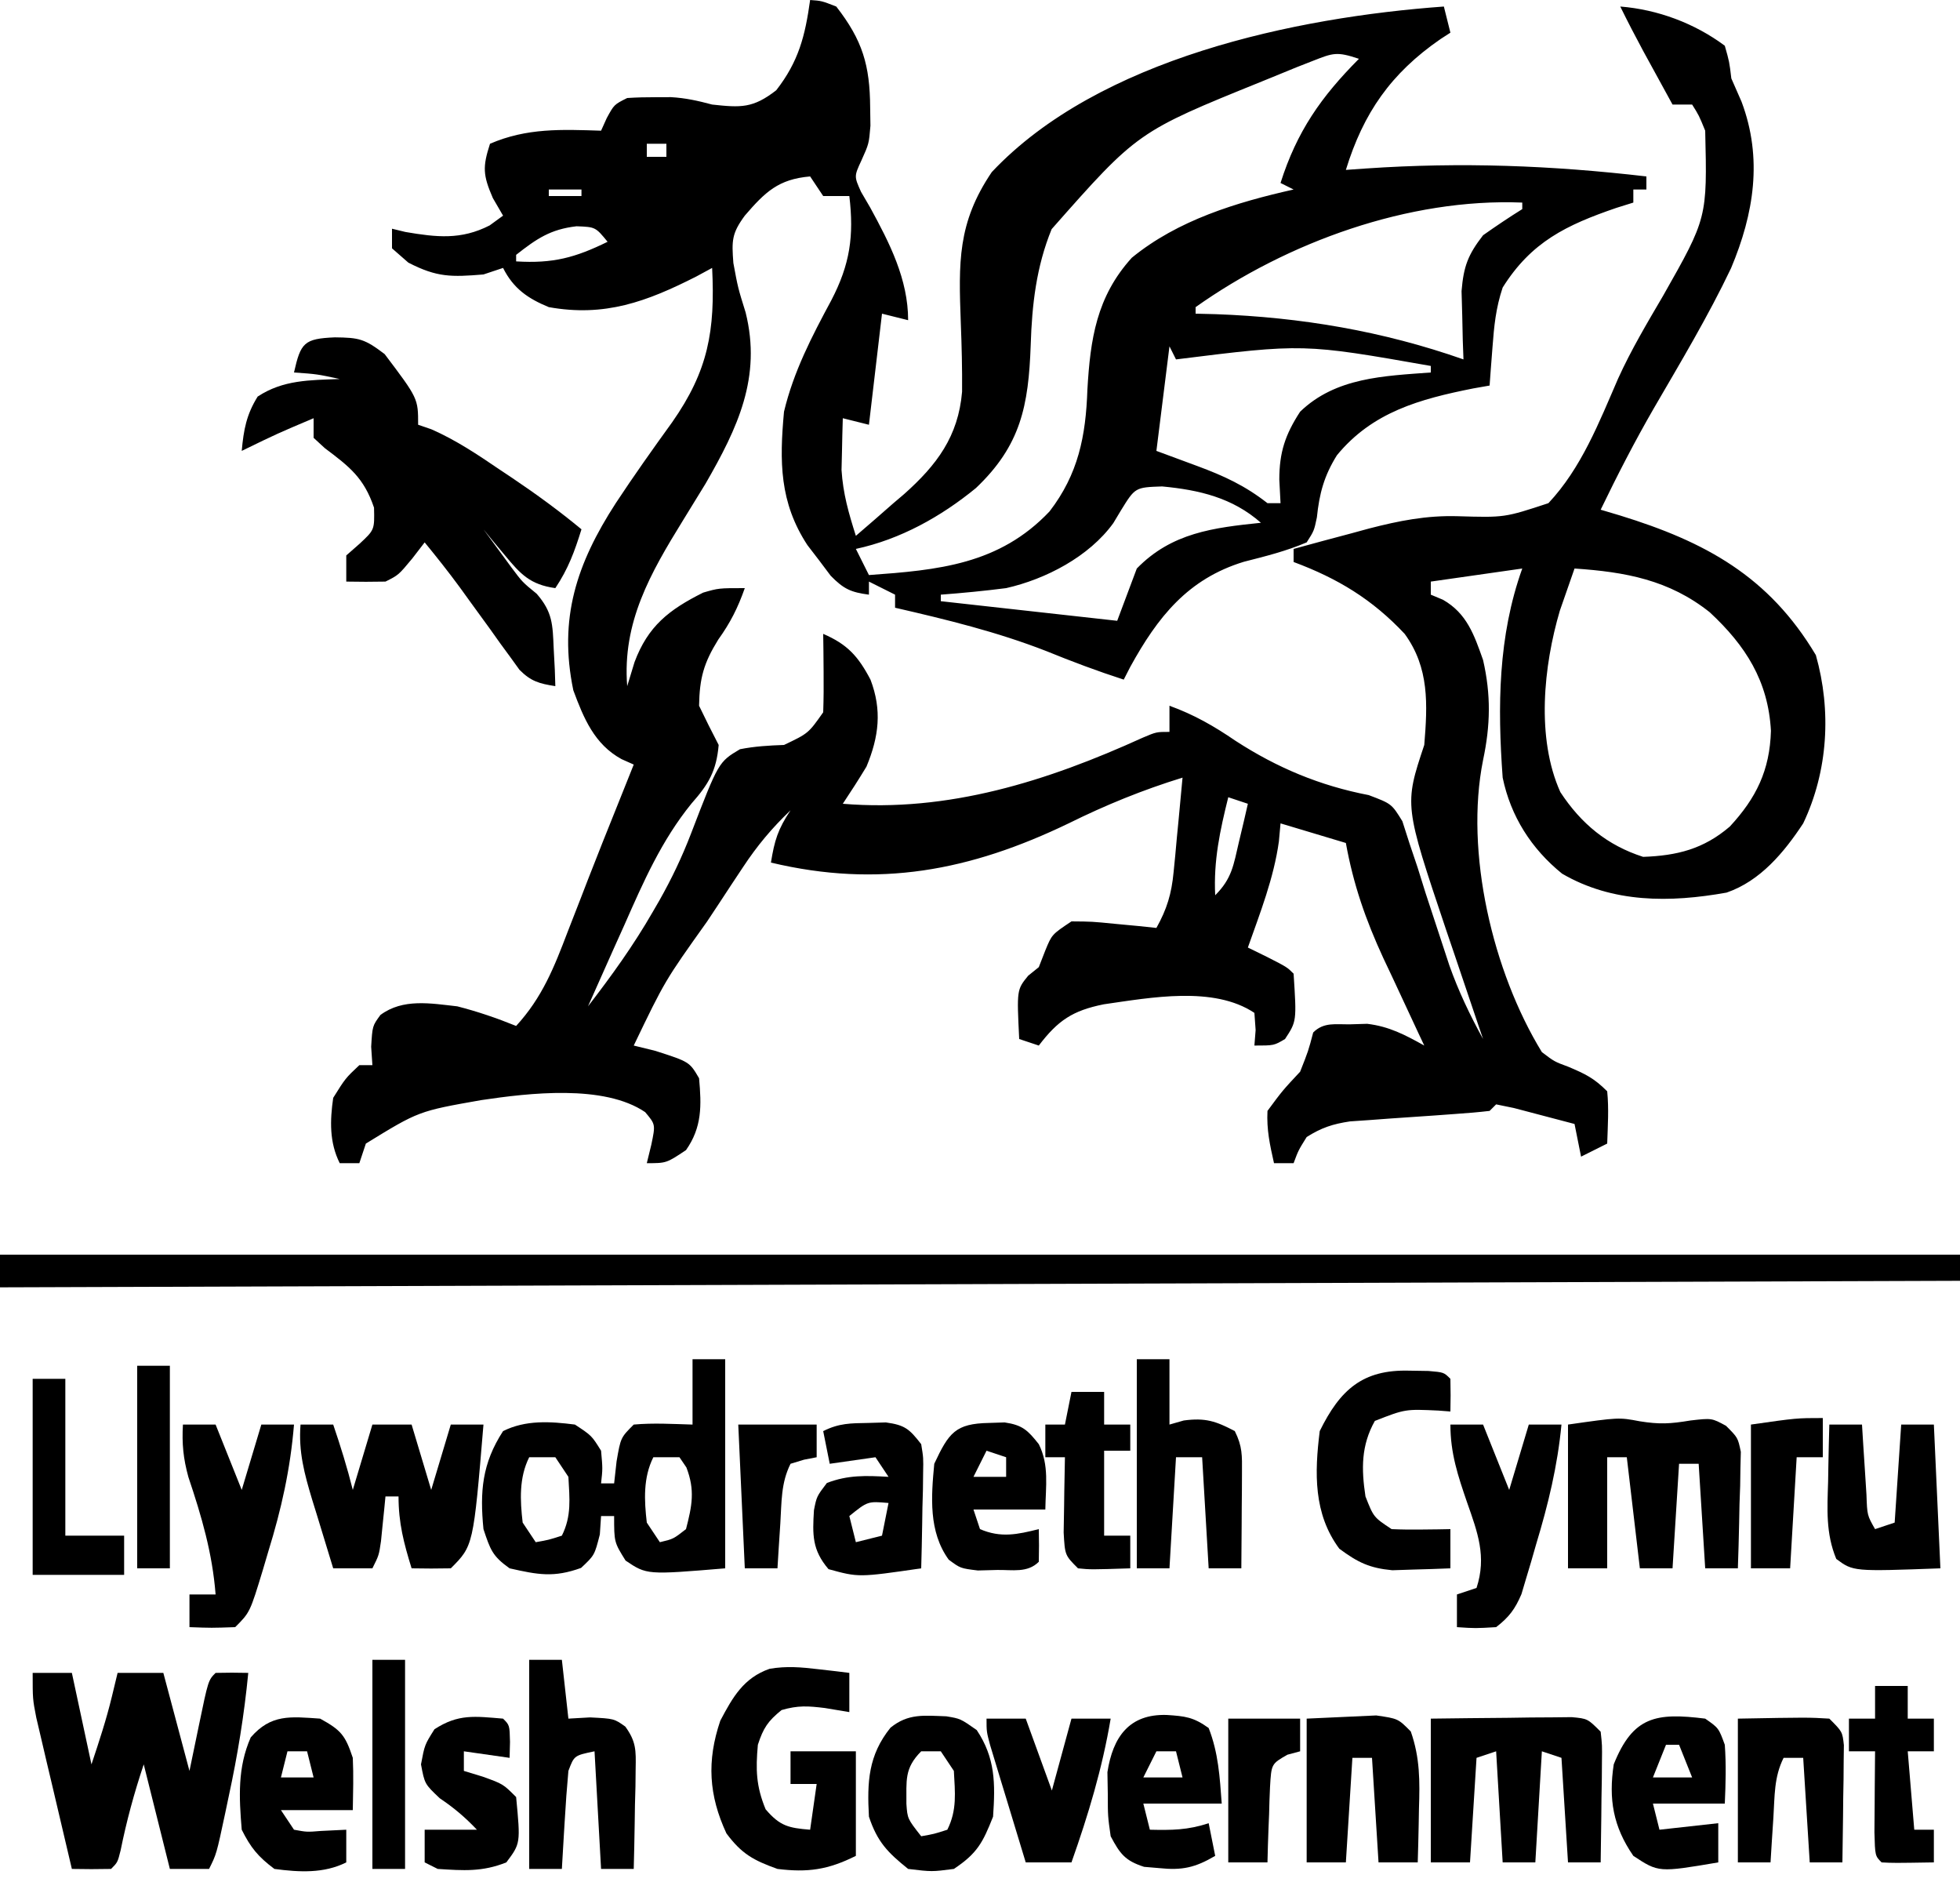 <?xml version="1.0" encoding="UTF-8"?>
<svg version="1.1" xmlns="http://www.w3.org/2000/svg" width="300" height="288">
<path d="M0 0 C1.75 0.125 1.75 0.125 4 1 C8.036 6.189 9.143 9.987 9.188 16.438 C9.202 17.364 9.216 18.291 9.23 19.246 C9 22 9 22 7.852 24.551 C6.726 26.982 6.726 26.982 7.793 29.359 C8.253 30.148 8.713 30.937 9.188 31.75 C12.148 37.162 15 42.727 15 49 C13.02 48.505 13.02 48.505 11 48 C10.34 53.61 9.68 59.22 9 65 C7.02 64.505 7.02 64.505 5 64 C4.945 65.687 4.907 67.375 4.875 69.062 C4.852 70.002 4.829 70.942 4.805 71.91 C5.035 75.554 5.898 78.525 7 82 C8.931 80.348 10.844 78.68 12.75 77 C13.289 76.542 13.828 76.085 14.383 75.613 C19.389 71.157 22.681 66.785 23.257 59.945 C23.286 56.434 23.201 52.946 23.062 49.438 C22.727 40.174 22.525 34.141 27.801 26.336 C44.197 8.92 74.3 2.644 97 1 C97.33 2.32 97.66 3.64 98 5 C97.492 5.329 96.984 5.657 96.461 5.996 C88.923 11.205 84.689 17.254 82 26 C83.541 25.892 83.541 25.892 85.113 25.781 C99.702 24.786 113.473 25.314 128 27 C128 27.66 128 28.32 128 29 C127.34 29 126.68 29 126 29 C126 29.66 126 30.32 126 31 C125.143 31.268 124.286 31.536 123.402 31.812 C115.744 34.437 110.384 37.015 106 44 C104.946 47.162 104.687 49.869 104.438 53.188 C104.354 54.274 104.27 55.361 104.184 56.48 C104.123 57.312 104.062 58.143 104 59 C103.166 59.147 102.332 59.294 101.473 59.445 C93.343 61.066 86.08 63.034 80.633 69.664 C78.647 72.839 77.939 75.559 77.562 79.188 C77.133 81.227 77.133 81.227 76 83 C72.856 84.339 69.708 85.121 66.398 85.965 C57.811 88.581 53.195 94.423 48.996 102.059 C48.667 102.699 48.339 103.34 48 104 C43.966 102.695 40.05 101.226 36.125 99.625 C28.579 96.685 20.875 94.81 13 93 C13 92.34 13 91.68 13 91 C11.02 90.01 11.02 90.01 9 89 C9 89.66 9 90.32 9 91 C6.229 90.634 5.134 90.137 3.148 88.109 C2.563 87.331 1.978 86.552 1.375 85.75 C0.489 84.598 0.489 84.598 -0.414 83.422 C-4.697 76.882 -4.701 70.631 -4 63 C-2.524 56.834 0.261 51.49 3.25 45.938 C6.104 40.451 6.729 36.105 6 30 C4.68 30 3.36 30 2 30 C1.01 28.515 1.01 28.515 0 27 C-4.848 27.416 -6.88 29.374 -10 33 C-11.998 35.724 -12.014 36.815 -11.75 40.25 C-11.05 44.038 -11.05 44.038 -9.875 47.812 C-7.399 57.734 -11.093 65.476 -16 74 C-17.154 75.9 -18.32 77.791 -19.489 79.681 C-24.432 87.696 -28.772 95.223 -28 105 C-27.629 103.783 -27.258 102.566 -26.875 101.312 C-24.814 95.819 -21.633 93.317 -16.375 90.688 C-14 90 -14 90 -10 90 C-11.061 93.005 -12.192 95.267 -14.062 97.875 C-16.295 101.475 -16.925 103.774 -17 108 C-16.032 110.016 -15.034 112.018 -14 114 C-14.342 117.979 -15.549 120.017 -18.16 122.965 C-22.758 128.632 -25.508 134.921 -28.438 141.562 C-28.978 142.762 -29.519 143.961 -30.076 145.197 C-31.395 148.127 -32.703 151.061 -34 154 C-30.386 149.316 -27.013 144.64 -24.062 139.5 C-23.725 138.918 -23.388 138.337 -23.041 137.737 C-21.181 134.438 -19.61 131.145 -18.25 127.609 C-14.017 116.606 -14.017 116.606 -10.738 114.652 C-8.454 114.203 -6.321 114.083 -4 114 C-0.27 112.225 -0.27 112.225 2 109 C2.071 106.959 2.084 104.917 2.062 102.875 C2.053 101.779 2.044 100.684 2.035 99.555 C2.024 98.712 2.012 97.869 2 97 C5.687 98.595 7.339 100.392 9.238 104.004 C11.016 108.663 10.536 112.708 8.625 117.312 C7.462 119.236 6.247 121.129 5 123 C21.151 124.34 36.313 119.527 50.918 112.883 C53 112 53 112 55 112 C55 110.68 55 109.36 55 108 C58.77 109.365 61.821 111.116 65.125 113.375 C71.498 117.506 78.032 120.235 85.498 121.674 C89 123 89 123 90.649 125.67 C91.006 126.782 91.363 127.894 91.73 129.039 C92.141 130.26 92.552 131.481 92.975 132.738 C93.38 134.033 93.784 135.329 94.188 136.625 C95.004 139.141 95.836 141.652 96.668 144.164 C97.056 145.346 97.445 146.529 97.845 147.747 C99.255 151.719 100.977 155.308 103 159 C102.738 158.229 102.476 157.458 102.206 156.664 C101.007 153.132 99.816 149.597 98.625 146.062 C98.006 144.244 98.006 144.244 97.375 142.389 C90.93 123.21 90.93 123.21 94 114 C94.507 107.786 94.79 102.211 91 97 C86.036 91.709 80.767 88.522 74 86 C74 85.34 74 84.68 74 84 C76.933 83.19 79.87 82.401 82.812 81.625 C83.712 81.379 84.611 81.134 85.537 80.881 C90.164 79.688 94.346 78.854 99.137 78.996 C106.295 79.209 106.295 79.209 113 77 C118.045 71.642 120.772 64.603 123.668 57.936 C125.668 53.529 128.118 49.42 130.562 45.25 C137.316 33.337 137.316 33.337 137 20 C136.044 17.664 136.044 17.664 135 16 C134.01 16 133.02 16 132 16 C131.041 14.25 130.083 12.5 129.125 10.75 C128.591 9.775 128.058 8.801 127.508 7.797 C126.296 5.549 125.125 3.293 124 1 C129.723 1.452 135.394 3.565 140 7 C140.695 9.449 140.695 9.449 141 12 C141.516 13.176 142.031 14.351 142.562 15.562 C145.826 24.233 144.467 32.685 140.957 41.039 C137.455 48.395 133.245 55.41 129.156 62.449 C126.22 67.531 123.554 72.717 121 78 C121.978 78.291 122.957 78.583 123.965 78.883 C136.997 82.898 146.736 88.17 153.938 100.25 C156.343 108.74 155.811 117.987 152 126 C149.08 130.429 145.443 134.819 140.27 136.594 C131.609 138.144 122.835 138.211 115.094 133.695 C110.386 129.883 107.23 124.924 106 119 C105.204 108.103 105.292 97.352 109 87 C102.07 87.99 102.07 87.99 95 89 C95 89.66 95 90.32 95 91 C95.615 91.258 96.23 91.516 96.863 91.781 C100.514 93.863 101.638 97.146 103 101 C104.224 106.328 104.131 110.982 103 116.312 C100.174 130.403 104.467 148.71 112 161 C113.908 162.455 113.908 162.455 116.062 163.25 C118.651 164.349 119.973 164.973 122 167 C122.27 169.688 122.087 172.291 122 175 C120.02 175.99 120.02 175.99 118 177 C117.67 175.35 117.34 173.7 117 172 C115.023 171.472 113.043 170.953 111.062 170.438 C109.96 170.147 108.858 169.857 107.723 169.559 C106.824 169.374 105.926 169.19 105 169 C104.67 169.33 104.34 169.66 104 170 C102.269 170.204 100.532 170.347 98.793 170.465 C97.731 170.543 96.67 170.621 95.576 170.701 C93.329 170.858 91.082 171.012 88.834 171.162 C87.236 171.281 87.236 171.281 85.605 171.402 C84.138 171.503 84.138 171.503 82.641 171.605 C79.991 172.001 78.254 172.571 76 174 C74.732 176.034 74.732 176.034 74 178 C73.01 178 72.02 178 71 178 C70.357 175.131 69.863 172.899 70 170 C72.312 166.875 72.312 166.875 75 164 C76.256 160.821 76.256 160.821 77 158 C78.63 156.37 80.444 156.79 82.688 156.75 C83.962 156.711 83.962 156.711 85.262 156.672 C88.641 157.077 91.046 158.356 94 160 C93.708 159.381 93.415 158.761 93.114 158.123 C91.775 155.274 90.45 152.418 89.125 149.562 C88.665 148.589 88.205 147.615 87.73 146.611 C85.03 140.76 83.142 135.346 82 129 C78.7 128.01 75.4 127.02 72 126 C71.918 126.907 71.835 127.815 71.75 128.75 C70.973 134.374 68.882 139.669 67 145 C67.969 145.474 68.939 145.949 69.938 146.438 C73 148 73 148 74 149 C74.47 156.284 74.47 156.284 72.688 159 C71 160 71 160 68 160 C68.062 159.216 68.124 158.433 68.188 157.625 C68.126 156.759 68.064 155.893 68 155 C61.759 150.839 52.134 152.659 44.938 153.688 C40.163 154.652 37.936 156.153 35 160 C34.01 159.67 33.02 159.34 32 159 C31.629 151.455 31.629 151.455 33.375 149.312 C33.911 148.879 34.447 148.446 35 148 C35.33 147.154 35.66 146.309 36 145.438 C37 143 37 143 40 141 C43.137 141.023 43.137 141.023 46.688 141.375 C47.867 141.486 49.046 141.597 50.262 141.711 C51.165 141.806 52.069 141.902 53 142 C54.623 139.1 55.321 136.754 55.633 133.453 C55.717 132.609 55.8 131.764 55.887 130.895 C55.965 130.022 56.044 129.149 56.125 128.25 C56.211 127.362 56.298 126.474 56.387 125.559 C56.598 123.373 56.802 121.187 57 119 C50.914 120.877 45.266 123.179 39.562 126 C24.477 133.269 10.486 135.928 -6 132 C-5.453 128.625 -4.945 126.918 -3 124 C-5.847 126.706 -8.114 129.429 -10.277 132.703 C-10.874 133.602 -11.47 134.5 -12.084 135.426 C-12.696 136.358 -13.307 137.29 -13.938 138.25 C-14.545 139.167 -15.153 140.083 -15.779 141.027 C-22.231 150.08 -22.231 150.08 -27 160 C-25.907 160.268 -24.814 160.536 -23.688 160.812 C-18.47 162.493 -18.47 162.493 -17 165 C-16.62 169.178 -16.535 172.497 -19 176 C-22 178 -22 178 -25 178 C-24.66 176.608 -24.66 176.608 -24.312 175.188 C-23.661 172.074 -23.661 172.074 -25.25 170.188 C-31.566 165.902 -43.036 167.262 -50.345 168.349 C-59.92 170.036 -59.92 170.036 -68 175 C-68.33 175.99 -68.66 176.98 -69 178 C-69.99 178 -70.98 178 -72 178 C-73.601 174.798 -73.498 171.475 -73 168 C-71.125 165 -71.125 165 -69 163 C-68.34 163 -67.68 163 -67 163 C-67.093 161.608 -67.093 161.608 -67.188 160.188 C-67 157 -67 157 -65.777 155.324 C-62.334 152.759 -58.091 153.542 -54 154 C-50.906 154.792 -47.958 155.8 -45 157 C-41.011 152.657 -39.187 148.046 -37.125 142.625 C-36.43 140.841 -35.734 139.057 -35.039 137.273 C-34.698 136.389 -34.357 135.504 -34.005 134.593 C-32.535 130.799 -31.018 127.025 -29.5 123.25 C-29.015 122.038 -28.531 120.827 -28.031 119.578 C-27.691 118.727 -27.351 117.877 -27 117 C-27.924 116.588 -27.924 116.588 -28.867 116.168 C-33.019 113.894 -34.659 109.92 -36.25 105.625 C-38.522 94.644 -35.751 86.269 -29.75 77 C-26.979 72.797 -24.074 68.704 -21.125 64.625 C-15.593 56.732 -14.523 50.611 -15 41 C-15.799 41.433 -16.598 41.866 -17.422 42.312 C-25.027 46.169 -31.432 48.539 -40 47 C-43.186 45.687 -45.418 44.163 -47 41 C-48.485 41.495 -48.485 41.495 -50 42 C-54.884 42.4 -57.104 42.464 -61.5 40.188 C-62.325 39.466 -63.15 38.744 -64 38 C-64 37.01 -64 36.02 -64 35 C-62.979 35.248 -62.979 35.248 -61.938 35.5 C-57.18 36.31 -53.443 36.737 -49.062 34.5 C-48.382 34.005 -47.701 33.51 -47 33 C-47.516 32.113 -48.031 31.226 -48.562 30.312 C-50.087 26.8 -50.149 25.553 -49 22 C-43.356 19.559 -38.022 19.807 -32 20 C-31.711 19.361 -31.422 18.721 -31.125 18.062 C-30 16 -30 16 -28 15 C-26.544 14.904 -25.084 14.87 -23.625 14.875 C-22.469 14.871 -22.469 14.871 -21.289 14.867 C-19.056 14.997 -17.154 15.423 -15 16 C-10.588 16.481 -8.746 16.58 -5.188 13.812 C-1.746 9.388 -0.768 5.505 0 0 Z M76.895 9.336 C76.083 9.654 75.272 9.971 74.436 10.299 C73.57 10.654 72.705 11.009 71.812 11.375 C70.478 11.919 70.478 11.919 69.116 12.475 C50.122 20.167 50.122 20.167 36.965 35.066 C34.614 40.829 33.955 46.61 33.761 52.811 C33.429 62.102 32.242 68.167 25.375 74.688 C20.012 79.077 13.81 82.532 7 84 C7.66 85.32 8.32 86.64 9 88 C19.574 87.239 28.94 86.406 36.645 78.262 C41.04 72.548 42.195 66.764 42.438 59.625 C42.883 51.92 43.826 45.406 49.238 39.441 C56.279 33.681 65.265 30.96 74 29 C73.34 28.67 72.68 28.34 72 28 C74.498 20.127 78.193 14.836 84 9 C80.605 7.868 80.08 8.084 76.895 9.336 Z M-25 22 C-25 22.66 -25 23.32 -25 24 C-24.01 24 -23.02 24 -22 24 C-22 23.34 -22 22.68 -22 22 C-22.99 22 -23.98 22 -25 22 Z M-40 29 C-40 29.33 -40 29.66 -40 30 C-38.35 30 -36.7 30 -35 30 C-35 29.67 -35 29.34 -35 29 C-36.65 29 -38.3 29 -40 29 Z M59 47 C59 47.33 59 47.66 59 48 C60.018 48.026 61.037 48.052 62.086 48.078 C75.125 48.55 87.662 50.667 100 55 C99.965 54.047 99.93 53.095 99.895 52.113 C99.867 50.859 99.84 49.605 99.812 48.312 C99.778 47.071 99.743 45.83 99.707 44.551 C100.021 40.747 100.689 38.991 103 36 C104.964 34.614 106.959 33.27 109 32 C109 31.67 109 31.34 109 31 C91.626 30.297 73.048 37.049 59 47 Z M-45 39 C-45 39.33 -45 39.66 -45 40 C-39.346 40.346 -35.97 39.434 -31 37 C-32.86 34.737 -32.86 34.737 -35.75 34.625 C-39.756 35.087 -41.86 36.533 -45 39 Z M55 53 C54.34 58.28 53.68 63.56 53 69 C55.062 69.763 57.125 70.526 59.25 71.312 C63.346 72.828 66.57 74.317 70 77 C70.66 77 71.32 77 72 77 C71.938 75.804 71.876 74.608 71.812 73.375 C71.82 69.227 72.704 66.526 75 63 C80.445 57.743 87.837 57.538 95 57 C95 56.67 95 56.34 95 56 C75.498 52.571 75.498 52.571 56 55 C55.67 54.34 55.34 53.68 55 53 Z M47.562 78.125 C47.181 78.761 46.799 79.396 46.406 80.051 C42.712 85.171 36.057 88.64 30 90 C26.672 90.427 23.345 90.749 20 91 C20 91.33 20 91.66 20 92 C33.365 93.485 33.365 93.485 47 95 C47.99 92.36 48.98 89.72 50 87 C55.331 81.525 61.732 80.752 69 80 C64.641 76.164 59.553 74.973 53.875 74.438 C49.748 74.58 49.748 74.58 47.562 78.125 Z M117 87 C116.515 88.373 116.037 89.748 115.562 91.125 C115.296 91.891 115.029 92.656 114.754 93.445 C112.253 101.921 111.108 112.95 114.828 121.215 C118.009 126.061 121.995 129.356 127.5 131.125 C132.711 130.939 136.749 129.928 140.77 126.484 C144.804 122.126 146.887 117.9 147.062 111.84 C146.644 104.214 143.201 98.81 137.688 93.688 C131.462 88.739 124.783 87.522 117 87 Z M-27 113 C-26 115 -26 115 -26 115 Z M58 116 C59 118 59 118 59 118 Z M64 122 C62.737 127.075 61.73 131.728 62 137 C64.571 134.429 64.801 132.395 65.625 128.875 C65.885 127.779 66.146 126.684 66.414 125.555 C66.607 124.712 66.801 123.869 67 123 C66.01 122.67 65.02 122.34 64 122 Z M104 162 C105 165 105 165 105 165 Z " fill="#000000" transform="translate(124,0)"/>
<path d="M0 0 C99 0 198 0 300 0 C300 1.32 300 2.64 300 4 C201 4.33 102 4.66 0 5 C0 3.35 0 1.7 0 0 Z " fill="#000000" transform="translate(0,192)"/>
<path d="M0 0 C3.709 0.041 4.539 0.215 7.625 2.562 C12.75 9.346 12.75 9.346 12.75 13.375 C13.42 13.604 14.091 13.834 14.781 14.07 C18.573 15.737 21.832 17.928 25.25 20.25 C26.226 20.902 26.226 20.902 27.223 21.566 C30.868 24.019 34.36 26.572 37.75 29.375 C36.691 32.778 35.741 35.389 33.75 38.375 C29.899 37.838 28.432 36.259 26 33.312 C25.386 32.579 24.773 31.846 24.141 31.09 C23.452 30.241 23.452 30.241 22.75 29.375 C23.662 30.628 24.58 31.877 25.5 33.125 C26.01 33.821 26.521 34.517 27.047 35.234 C28.702 37.449 28.702 37.449 30.906 39.25 C33.341 42.056 33.341 43.957 33.5 47.625 C33.557 48.703 33.613 49.78 33.672 50.891 C33.698 51.71 33.723 52.53 33.75 53.375 C31.304 52.99 30.026 52.653 28.258 50.872 C27.801 50.239 27.345 49.606 26.875 48.953 C26.365 48.257 25.854 47.561 25.328 46.844 C24.807 46.112 24.287 45.379 23.75 44.625 C22.709 43.192 21.667 41.76 20.625 40.328 C20.135 39.649 19.645 38.971 19.141 38.271 C17.413 35.915 15.601 33.635 13.75 31.375 C13.131 32.179 12.512 32.984 11.875 33.812 C9.75 36.375 9.75 36.375 7.75 37.375 C5.75 37.415 3.75 37.418 1.75 37.375 C1.75 36.055 1.75 34.735 1.75 33.375 C2.431 32.777 3.111 32.179 3.812 31.562 C6.08 29.446 6.08 29.446 6 26.062 C4.448 21.486 2.251 19.801 -1.535 16.953 C-2.101 16.432 -2.667 15.912 -3.25 15.375 C-3.25 14.385 -3.25 13.395 -3.25 12.375 C-8.817 14.73 -8.817 14.73 -14.25 17.375 C-13.956 14.139 -13.539 11.84 -11.812 9.062 C-7.908 6.491 -3.839 6.55 0.75 6.375 C-2.721 5.625 -2.721 5.625 -6.25 5.375 C-5.221 0.819 -4.718 0.203 0 0 Z " fill="#000000" transform="translate(51.25,51.625)"/>
<path d="M0 0 C1.65 0 3.3 0 5 0 C5 10.56 5 21.12 5 32 C-7 33 -7 33 -10.25 30.812 C-12 28 -12 28 -12 24 C-12.66 24 -13.32 24 -14 24 C-14.093 25.392 -14.093 25.392 -14.188 26.812 C-15 30 -15 30 -17.062 31.938 C-21.239 33.448 -23.659 32.98 -28 32 C-30.644 30.124 -30.952 29.143 -32 26 C-32.567 20.276 -32.217 15.95 -29 11 C-25.543 9.272 -21.78 9.517 -18 10 C-15.438 11.688 -15.438 11.688 -14 14 C-13.75 16.75 -13.75 16.75 -14 19 C-13.34 19 -12.68 19 -12 19 C-11.876 17.886 -11.752 16.773 -11.625 15.625 C-11 12 -11 12 -9 10 C-5.982 9.728 -3.036 9.913 0 10 C0 6.7 0 3.4 0 0 Z M-25 15 C-26.564 18.127 -26.4 21.58 -26 25 C-25.01 26.485 -25.01 26.485 -24 28 C-22.025 27.652 -22.025 27.652 -20 27 C-18.491 23.981 -18.825 21.327 -19 18 C-19.66 17.01 -20.32 16.02 -21 15 C-22.32 15 -23.64 15 -25 15 Z M-6 15 C-7.564 18.127 -7.4 21.58 -7 25 C-6.01 26.485 -6.01 26.485 -5 28 C-2.936 27.513 -2.936 27.513 -1 26 C-0.073 22.425 0.404 20.051 -0.938 16.562 C-1.288 16.047 -1.639 15.531 -2 15 C-3.32 15 -4.64 15 -6 15 Z " fill="#000000" transform="translate(106,208)"/>
<path d="M0 0 C1.98 0 3.96 0 6 0 C6.99 4.62 7.98 9.24 9 14 C10.172 10.483 11.264 7.19 12.125 3.625 C12.414 2.429 12.703 1.232 13 0 C15.31 0 17.62 0 20 0 C21.32 4.95 22.64 9.9 24 15 C24.474 12.711 24.949 10.421 25.438 8.062 C26.875 1.125 26.875 1.125 28 0 C29.666 -0.041 31.334 -0.043 33 0 C32.379 6.426 31.365 12.631 30 18.938 C29.822 19.786 29.644 20.635 29.461 21.51 C28.135 27.731 28.135 27.731 27 30 C25.02 30 23.04 30 21 30 C19.68 24.72 18.36 19.44 17 14 C15.512 18.463 14.39 22.581 13.465 27.145 C13 29 13 29 12 30 C10 30.041 8 30.043 6 30 C4.993 25.752 3.996 21.501 3 17.25 C2.714 16.043 2.428 14.837 2.133 13.594 C1.862 12.434 1.591 11.273 1.312 10.078 C1.061 9.01 0.81 7.942 0.551 6.841 C0 4 0 4 0 0 Z " fill="#000000" transform="translate(5,256)"/>
<path d="M0 0 C3.001 0.477 4.61 0.398 7.75 -0.125 C11 -0.5 11 -0.5 13.179 0.685 C15 2.5 15 2.5 15.454 4.677 C15.423 5.91 15.423 5.91 15.391 7.168 C15.371 8.507 15.371 8.507 15.352 9.873 C15.318 10.802 15.285 11.731 15.25 12.688 C15.232 13.628 15.214 14.568 15.195 15.537 C15.148 17.859 15.082 20.179 15 22.5 C13.35 22.5 11.7 22.5 10 22.5 C9.67 17.22 9.34 11.94 9 6.5 C8.01 6.5 7.02 6.5 6 6.5 C5.67 11.78 5.34 17.06 5 22.5 C3.35 22.5 1.7 22.5 0 22.5 C-0.66 16.89 -1.32 11.28 -2 5.5 C-2.99 5.5 -3.98 5.5 -5 5.5 C-5 11.11 -5 16.72 -5 22.5 C-6.98 22.5 -8.96 22.5 -11 22.5 C-11 15.24 -11 7.98 -11 0.5 C-3.222 -0.611 -3.222 -0.611 0 0 Z " fill="#000000" transform="translate(251,217.5)"/>
<path d="M0 0 C1.65 0 3.3 0 5 0 C6.134 3.325 7.147 6.588 8 10 C8.99 6.7 9.98 3.4 11 0 C12.98 0 14.96 0 17 0 C17.99 3.3 18.98 6.6 20 10 C20.99 6.7 21.98 3.4 23 0 C24.65 0 26.3 0 28 0 C26.455 18.545 26.455 18.545 23 22 C21 22.041 19 22.043 17 22 C15.807 18.123 15 15.084 15 11 C14.34 11 13.68 11 13 11 C12.939 11.626 12.879 12.253 12.816 12.898 C12.733 13.716 12.649 14.533 12.562 15.375 C12.481 16.187 12.4 16.999 12.316 17.836 C12 20 12 20 11 22 C9.02 22 7.04 22 5 22 C4.158 19.273 3.326 16.544 2.5 13.812 C2.262 13.044 2.023 12.275 1.777 11.482 C0.598 7.556 -0.333 4.15 0 0 Z " fill="#000000" transform="translate(46,218)"/>
<path d="M0 0 C3.959 -0.054 7.916 -0.094 11.875 -0.125 C13.003 -0.142 14.131 -0.159 15.293 -0.176 C16.369 -0.182 17.446 -0.189 18.555 -0.195 C19.55 -0.206 20.545 -0.216 21.57 -0.227 C24 0 24 0 26 2 C26.227 4.063 26.227 4.063 26.195 6.57 C26.189 7.466 26.182 8.362 26.176 9.285 C26.159 10.222 26.142 11.159 26.125 12.125 C26.116 13.07 26.107 14.015 26.098 14.988 C26.074 17.326 26.041 19.663 26 22 C24.35 22 22.7 22 21 22 C20.67 16.72 20.34 11.44 20 6 C19.01 5.67 18.02 5.34 17 5 C16.67 10.61 16.34 16.22 16 22 C14.35 22 12.7 22 11 22 C10.67 16.39 10.34 10.78 10 5 C9.01 5.33 8.02 5.66 7 6 C6.67 11.28 6.34 16.56 6 22 C4.02 22 2.04 22 0 22 C0 14.74 0 7.48 0 0 Z " fill="#000000" transform="translate(219,263)"/>
<path d="M0 0 C0.892 0.102 1.784 0.204 2.703 0.309 C3.379 0.392 4.054 0.476 4.75 0.562 C4.75 2.542 4.75 4.522 4.75 6.562 C3.513 6.356 2.275 6.15 1 5.938 C-1.589 5.622 -3.095 5.518 -5.625 6.25 C-7.709 7.933 -8.418 8.998 -9.25 11.562 C-9.595 15.363 -9.524 17.898 -8.062 21.438 C-5.875 24.002 -4.551 24.295 -1.25 24.562 C-0.92 22.253 -0.59 19.942 -0.25 17.562 C-1.57 17.562 -2.89 17.562 -4.25 17.562 C-4.25 15.912 -4.25 14.262 -4.25 12.562 C-0.95 12.562 2.35 12.562 5.75 12.562 C5.75 17.843 5.75 23.122 5.75 28.562 C1.485 30.695 -1.611 31.135 -6.25 30.562 C-9.924 29.245 -11.732 28.259 -14.062 25.125 C-16.765 19.294 -17.094 14.052 -15 7.875 C-13.097 4.273 -11.434 1.325 -7.449 -0.066 C-4.839 -0.507 -2.626 -0.311 0 0 Z " fill="#000000" transform="translate(125.25,255.438)"/>
<path d="M0 0 C1.65 0 3.3 0 5 0 C5.33 2.97 5.66 5.94 6 9 C7.093 8.938 8.186 8.876 9.312 8.812 C13 9 13 9 14.712 10.22 C16.374 12.518 16.347 13.851 16.293 16.668 C16.283 17.561 16.274 18.453 16.264 19.373 C16.239 20.302 16.213 21.231 16.188 22.188 C16.167 23.598 16.167 23.598 16.146 25.037 C16.111 27.359 16.062 29.679 16 32 C14.35 32 12.7 32 11 32 C10.67 26.06 10.34 20.12 10 14 C6.882 14.646 6.882 14.646 6 17 C5.768 19.546 5.581 22.074 5.438 24.625 C5.394 25.331 5.351 26.038 5.307 26.766 C5.201 28.51 5.1 30.255 5 32 C3.35 32 1.7 32 0 32 C0 21.44 0 10.88 0 0 Z " fill="#000000" transform="translate(81,254)"/>
<path d="M0 0 C1.65 0 3.3 0 5 0 C5 3.3 5 6.6 5 10 C5.722 9.794 6.444 9.588 7.188 9.375 C10.481 8.936 12.089 9.463 15 11 C16.174 13.349 16.115 14.738 16.098 17.352 C16.094 18.202 16.091 19.053 16.088 19.93 C16.08 20.819 16.071 21.709 16.062 22.625 C16.058 23.522 16.053 24.419 16.049 25.344 C16.037 27.563 16.021 29.781 16 32 C14.35 32 12.7 32 11 32 C10.67 26.39 10.34 20.78 10 15 C8.68 15 7.36 15 6 15 C5.67 20.61 5.34 26.22 5 32 C3.35 32 1.7 32 0 32 C0 21.44 0 10.88 0 0 Z " fill="#000000" transform="translate(174,208)"/>
<path d="M0 0 C1.65 0 3.3 0 5 0 C6.32 3.3 7.64 6.6 9 10 C9.99 6.7 10.98 3.4 12 0 C13.65 0 15.3 0 17 0 C16.441 6.803 15.076 12.925 13.062 19.438 C12.798 20.334 12.533 21.231 12.26 22.154 C10.26 28.74 10.26 28.74 8 31 C4.375 31.125 4.375 31.125 1 31 C1 29.35 1 27.7 1 26 C2.32 26 3.64 26 5 26 C4.503 19.66 2.867 14.074 0.84 8.051 C0.052 5.19 -0.169 2.944 0 0 Z " fill="#000000" transform="translate(28,218)"/>
<path d="M0 0 C0.973 0.015 1.946 0.031 2.949 0.047 C5.312 0.25 5.312 0.25 6.312 1.25 C6.353 2.916 6.355 4.584 6.312 6.25 C5.408 6.18 5.408 6.18 4.484 6.109 C-0.598 5.873 -0.598 5.873 -5.25 7.688 C-7.36 11.449 -7.327 15.027 -6.688 19.25 C-5.441 22.426 -5.441 22.426 -2.688 24.25 C-1.147 24.32 0.396 24.335 1.938 24.312 C2.755 24.303 3.572 24.294 4.414 24.285 C5.041 24.274 5.667 24.262 6.312 24.25 C6.312 26.23 6.312 28.21 6.312 30.25 C4.417 30.332 2.521 30.389 0.625 30.438 C-0.959 30.49 -0.959 30.49 -2.574 30.543 C-6.093 30.212 -7.867 29.336 -10.688 27.25 C-14.659 21.909 -14.484 15.629 -13.688 9.25 C-10.577 2.919 -7.119 -0.19 0 0 Z " fill="#000000" transform="translate(215.688,209.75)"/>
<path d="M0 0 C3.185 1.76 3.833 2.499 5 6 C5.128 8.674 5.044 11.321 5 14 C1.37 14 -2.26 14 -6 14 C-5.01 15.485 -5.01 15.485 -4 17 C-2.023 17.363 -2.023 17.363 0.125 17.188 C1.404 17.126 2.683 17.064 4 17 C4 18.65 4 20.3 4 22 C0.553 23.724 -3.23 23.503 -7 23 C-9.502 21.124 -10.619 19.761 -12 17 C-12.417 12.023 -12.655 7.49 -10.625 2.875 C-7.518 -0.71 -4.563 -0.315 0 0 Z M-5 5 C-5.33 6.32 -5.66 7.64 -6 9 C-4.35 9 -2.7 9 -1 9 C-1.33 7.68 -1.66 6.36 -2 5 C-2.99 5 -3.98 5 -5 5 Z " fill="#000000" transform="translate(49,263)"/>
<path d="M0 0 C2.16 0.355 2.16 0.355 4.66 2.105 C7.509 6.379 7.512 10.259 7.16 15.355 C5.583 19.336 4.75 20.962 1.16 23.355 C-2.215 23.793 -2.215 23.793 -5.84 23.355 C-8.999 20.814 -10.555 19.209 -11.84 15.355 C-12.134 10.068 -11.942 5.97 -8.543 1.742 C-5.828 -0.468 -3.38 -0.115 0 0 Z M-3.84 5.355 C-6.447 7.963 -6.079 9.829 -6.105 13.383 C-5.944 15.675 -5.944 15.675 -3.84 18.355 C-1.864 18.008 -1.864 18.008 0.16 17.355 C1.669 14.337 1.335 11.682 1.16 8.355 C0.5 7.365 -0.16 6.375 -0.84 5.355 C-1.83 5.355 -2.82 5.355 -3.84 5.355 Z " fill="#000000" transform="translate(144.84,262.645)"/>
<path d="M0 0 C1.65 0 3.3 0 5 0 C6.32 3.3 7.64 6.6 9 10 C9.99 6.7 10.98 3.4 12 0 C13.65 0 15.3 0 17 0 C16.392 6.367 14.975 12.198 13.125 18.312 C12.868 19.205 12.612 20.098 12.348 21.018 C11.963 22.302 11.963 22.302 11.57 23.613 C11.226 24.77 11.226 24.77 10.875 25.95 C9.894 28.248 8.974 29.474 7 31 C3.812 31.188 3.812 31.188 1 31 C1 29.35 1 27.7 1 26 C1.99 25.67 2.98 25.34 4 25 C5.569 20.2 4.167 16.509 2.562 11.938 C1.154 7.839 0 4.403 0 0 Z " fill="#000000" transform="translate(222,218)"/>
<path d="M0 0 C2.248 -0.103 4.496 -0.206 6.812 -0.312 C8.709 -0.4 8.709 -0.4 10.645 -0.488 C14 0 14 0 15.938 1.969 C17.355 6.014 17.326 9.563 17.188 13.812 C17.167 14.995 17.167 14.995 17.146 16.201 C17.111 18.134 17.058 20.067 17 22 C15.02 22 13.04 22 11 22 C10.67 16.72 10.34 11.44 10 6 C9.01 6 8.02 6 7 6 C6.67 11.28 6.34 16.56 6 22 C4.02 22 2.04 22 0 22 C0 14.74 0 7.48 0 0 Z " fill="#000000" transform="translate(200,263)"/>
<path d="M0 0 C0.791 -0.026 1.583 -0.052 2.398 -0.078 C5.133 0.325 5.934 1.114 7.625 3.25 C9.232 6.465 8.682 9.686 8.625 13.25 C4.995 13.25 1.365 13.25 -2.375 13.25 C-2.045 14.24 -1.715 15.23 -1.375 16.25 C1.822 17.62 4.324 17.075 7.625 16.25 C7.668 17.916 7.666 19.584 7.625 21.25 C5.893 22.982 3.605 22.463 1.25 22.5 C0.273 22.526 -0.704 22.552 -1.711 22.578 C-4.375 22.25 -4.375 22.25 -6.164 20.922 C-9.266 16.64 -8.85 11.296 -8.375 6.25 C-6.142 1.493 -5.149 0.1 0 0 Z M-0.375 4.25 C-1.035 5.57 -1.695 6.89 -2.375 8.25 C-0.725 8.25 0.925 8.25 2.625 8.25 C2.625 7.26 2.625 6.27 2.625 5.25 C1.635 4.92 0.645 4.59 -0.375 4.25 Z " fill="#000000" transform="translate(151.375,217.75)"/>
<path d="M0 0 C1.313 -0.039 1.313 -0.039 2.652 -0.078 C5.59 0.322 6.266 0.941 8.062 3.25 C8.403 5.335 8.403 5.335 8.355 7.699 C8.346 8.547 8.336 9.394 8.326 10.268 C8.301 11.149 8.276 12.03 8.25 12.938 C8.23 14.277 8.23 14.277 8.209 15.643 C8.174 17.846 8.124 20.048 8.062 22.25 C-1.511 23.642 -1.511 23.642 -6.125 22.375 C-8.639 19.428 -8.586 17.136 -8.352 13.348 C-7.938 11.25 -7.938 11.25 -6.375 9.188 C-3.142 7.944 -0.369 8.052 3.062 8.25 C2.402 7.26 1.742 6.27 1.062 5.25 C-1.248 5.58 -3.558 5.91 -5.938 6.25 C-6.268 4.6 -6.598 2.95 -6.938 1.25 C-4.484 0.023 -2.738 0.048 0 0 Z M-2.938 14.25 C-2.607 15.57 -2.277 16.89 -1.938 18.25 C-0.618 17.92 0.703 17.59 2.062 17.25 C2.393 15.6 2.723 13.95 3.062 12.25 C-0.122 11.973 -0.122 11.973 -2.938 14.25 Z " fill="#000000" transform="translate(132.938,217.75)"/>
<path d="M0 0 C2.847 0.187 4.098 0.318 6.438 2 C7.931 5.827 8.136 9.467 8.438 13.562 C4.478 13.562 0.517 13.562 -3.562 13.562 C-3.232 14.883 -2.902 16.203 -2.562 17.562 C0.78 17.637 3.241 17.628 6.438 16.562 C6.768 18.212 7.098 19.863 7.438 21.562 C4.383 23.358 2.394 23.807 -1.125 23.438 C-1.889 23.373 -2.654 23.309 -3.441 23.242 C-6.359 22.307 -7.129 21.255 -8.562 18.562 C-8.996 15.504 -8.996 15.504 -9 12.125 C-9.019 11.013 -9.039 9.9 -9.059 8.754 C-8.217 3.337 -5.722 -0.165 0 0 Z M-1.562 5.562 C-2.223 6.883 -2.882 8.203 -3.562 9.562 C-1.583 9.562 0.398 9.562 2.438 9.562 C2.107 8.242 1.778 6.923 1.438 5.562 C0.448 5.562 -0.542 5.562 -1.562 5.562 Z " fill="#000000" transform="translate(178.562,262.438)"/>
<path d="M0 0 C2.062 1.438 2.062 1.438 3 4 C3.22 7.048 3.135 9.934 3 13 C-0.63 13 -4.26 13 -8 13 C-7.67 14.32 -7.34 15.64 -7 17 C-4.03 16.67 -1.06 16.34 2 16 C2 17.98 2 19.96 2 22 C-7.125 23.547 -7.125 23.547 -11 21 C-14.106 16.501 -14.803 12.312 -14 7 C-11.052 -0.371 -7.507 -0.935 0 0 Z M-6 4 C-6.66 5.65 -7.32 7.3 -8 9 C-6.02 9 -4.04 9 -2 9 C-2.66 7.35 -3.32 5.7 -4 4 C-4.66 4 -5.32 4 -6 4 Z " fill="#000000" transform="translate(261,263)"/>
<path d="M0 0 C1.65 0 3.3 0 5 0 C5.061 0.987 5.121 1.975 5.184 2.992 C5.267 4.274 5.351 5.555 5.438 6.875 C5.519 8.151 5.6 9.427 5.684 10.742 C5.792 13.883 5.792 13.883 7 16 C7.99 15.67 8.98 15.34 10 15 C10.33 10.05 10.66 5.1 11 0 C12.65 0 14.3 0 16 0 C16.33 7.26 16.66 14.52 17 22 C3.66 22.49 3.66 22.49 1.062 20.562 C-0.56 16.649 -0.315 12.938 -0.188 8.75 C-0.174 7.91 -0.16 7.069 -0.146 6.203 C-0.111 4.135 -0.057 2.067 0 0 Z " fill="#000000" transform="translate(280,218)"/>
<path d="M0 0 C10.742 -0.195 10.742 -0.195 14 0 C16 2 16 2 16.227 4.063 C16.217 4.89 16.206 5.718 16.195 6.57 C16.189 7.466 16.182 8.362 16.176 9.285 C16.159 10.222 16.142 11.159 16.125 12.125 C16.116 13.07 16.107 14.015 16.098 14.988 C16.074 17.326 16.041 19.663 16 22 C14.35 22 12.7 22 11 22 C10.67 16.72 10.34 11.44 10 6 C9.01 6 8.02 6 7 6 C5.519 8.962 5.647 11.835 5.438 15.125 C5.354 16.406 5.27 17.688 5.184 19.008 C5.093 20.489 5.093 20.489 5 22 C3.35 22 1.7 22 0 22 C0 14.74 0 7.48 0 0 Z " fill="#000000" transform="translate(266,263)"/>
<path d="M0 0 C1.98 0 3.96 0 6 0 C7.32 3.63 8.64 7.26 10 11 C10.99 7.37 11.98 3.74 13 0 C14.98 0 16.96 0 19 0 C17.721 7.609 15.572 14.732 13 22 C10.69 22 8.38 22 6 22 C4.996 18.71 3.997 15.418 3 12.125 C2.714 11.188 2.428 10.251 2.133 9.285 C1.862 8.389 1.591 7.493 1.312 6.57 C1.061 5.743 0.81 4.915 0.551 4.063 C0 2 0 2 0 0 Z " fill="#000000" transform="translate(151,263)"/>
<path d="M0 0 C1 1 1 1 1.062 3.562 C1.042 4.367 1.021 5.171 1 6 C-1.31 5.67 -3.62 5.34 -6 5 C-6 5.99 -6 6.98 -6 8 C-4.577 8.433 -4.577 8.433 -3.125 8.875 C0 10 0 10 2 12 C2.676 19.099 2.676 19.099 0.5 22 C-3.17 23.468 -6.051 23.255 -10 23 C-10.66 22.67 -11.32 22.34 -12 22 C-12 20.35 -12 18.7 -12 17 C-9.36 17 -6.72 17 -4 17 C-5.812 15.092 -7.486 13.673 -9.688 12.188 C-12 10 -12 10 -12.562 7 C-12 4 -12 4 -10.5 1.625 C-6.835 -0.758 -4.325 -0.355 0 0 Z " fill="#000000" transform="translate(77,263)"/>
<path d="M0 0 C1.65 0 3.3 0 5 0 C5 1.65 5 3.3 5 5 C6.32 5 7.64 5 9 5 C9 6.32 9 7.64 9 9 C7.68 9 6.36 9 5 9 C5 13.29 5 17.58 5 22 C6.32 22 7.64 22 9 22 C9 23.65 9 25.3 9 27 C2.945 27.195 2.945 27.195 1 27 C-1 25 -1 25 -1.195 21.523 C-1.182 20.14 -1.158 18.758 -1.125 17.375 C-1.116 16.669 -1.107 15.962 -1.098 15.234 C-1.074 13.489 -1.038 11.745 -1 10 C-1.99 10 -2.98 10 -4 10 C-4 8.35 -4 6.7 -4 5 C-3.01 5 -2.02 5 -1 5 C-0.67 3.35 -0.34 1.7 0 0 Z " fill="#000000" transform="translate(164,213)"/>
<path d="M0 0 C1.65 0 3.3 0 5 0 C5 7.92 5 15.84 5 24 C7.97 24 10.94 24 14 24 C14 25.98 14 27.96 14 30 C9.38 30 4.76 30 0 30 C0 20.1 0 10.2 0 0 Z " fill="#000000" transform="translate(5,211)"/>
<path d="M0 0 C1.65 0 3.3 0 5 0 C5 1.65 5 3.3 5 5 C6.32 5 7.64 5 9 5 C9 6.65 9 8.3 9 10 C7.68 10 6.36 10 5 10 C5.33 13.96 5.66 17.92 6 22 C6.99 22 7.98 22 9 22 C9 23.65 9 25.3 9 27 C2.848 27.098 2.848 27.098 1 27 C0 26 0 26 -0.098 22.402 C-0.091 20.914 -0.079 19.426 -0.062 17.938 C-0.058 17.179 -0.053 16.42 -0.049 15.639 C-0.037 13.759 -0.019 11.88 0 10 C-1.32 10 -2.64 10 -4 10 C-4 8.35 -4 6.7 -4 5 C-2.68 5 -1.36 5 0 5 C0 3.35 0 1.7 0 0 Z " fill="#000000" transform="translate(287,258)"/>
<path d="M0 0 C0 1.98 0 3.96 0 6 C-1.32 6 -2.64 6 -4 6 C-4.33 11.61 -4.66 17.22 -5 23 C-6.98 23 -8.96 23 -11 23 C-11 15.74 -11 8.48 -11 1 C-4 0 -4 0 0 0 Z " fill="#000000" transform="translate(279,217)"/>
<path d="M0 0 C1.65 0 3.3 0 5 0 C5 10.56 5 21.12 5 32 C3.35 32 1.7 32 0 32 C0 21.44 0 10.88 0 0 Z " fill="#000000" transform="translate(57,254)"/>
<path d="M0 0 C3.63 0 7.26 0 11 0 C11 1.65 11 3.3 11 5 C10.355 5.173 9.711 5.345 9.047 5.523 C6.596 6.93 6.596 6.93 6.391 10.477 C6.324 11.859 6.278 13.242 6.25 14.625 C6.22 15.331 6.191 16.038 6.16 16.766 C6.089 18.51 6.042 20.255 6 22 C4.02 22 2.04 22 0 22 C0 14.74 0 7.48 0 0 Z " fill="#000000" transform="translate(188,263)"/>
<path d="M0 0 C1.65 0 3.3 0 5 0 C5 10.23 5 20.46 5 31 C3.35 31 1.7 31 0 31 C0 20.77 0 10.54 0 0 Z " fill="#000000" transform="translate(21,209)"/>
<path d="M0 0 C3.96 0 7.92 0 12 0 C12 1.65 12 3.3 12 5 C11.361 5.124 10.721 5.247 10.062 5.375 C9.382 5.581 8.701 5.787 8 6 C6.519 8.962 6.647 11.835 6.438 15.125 C6.354 16.406 6.27 17.688 6.184 19.008 C6.093 20.489 6.093 20.489 6 22 C4.35 22 2.7 22 1 22 C0.67 14.74 0.34 7.48 0 0 Z " fill="#000000" transform="translate(113,218)"/>
</svg>
